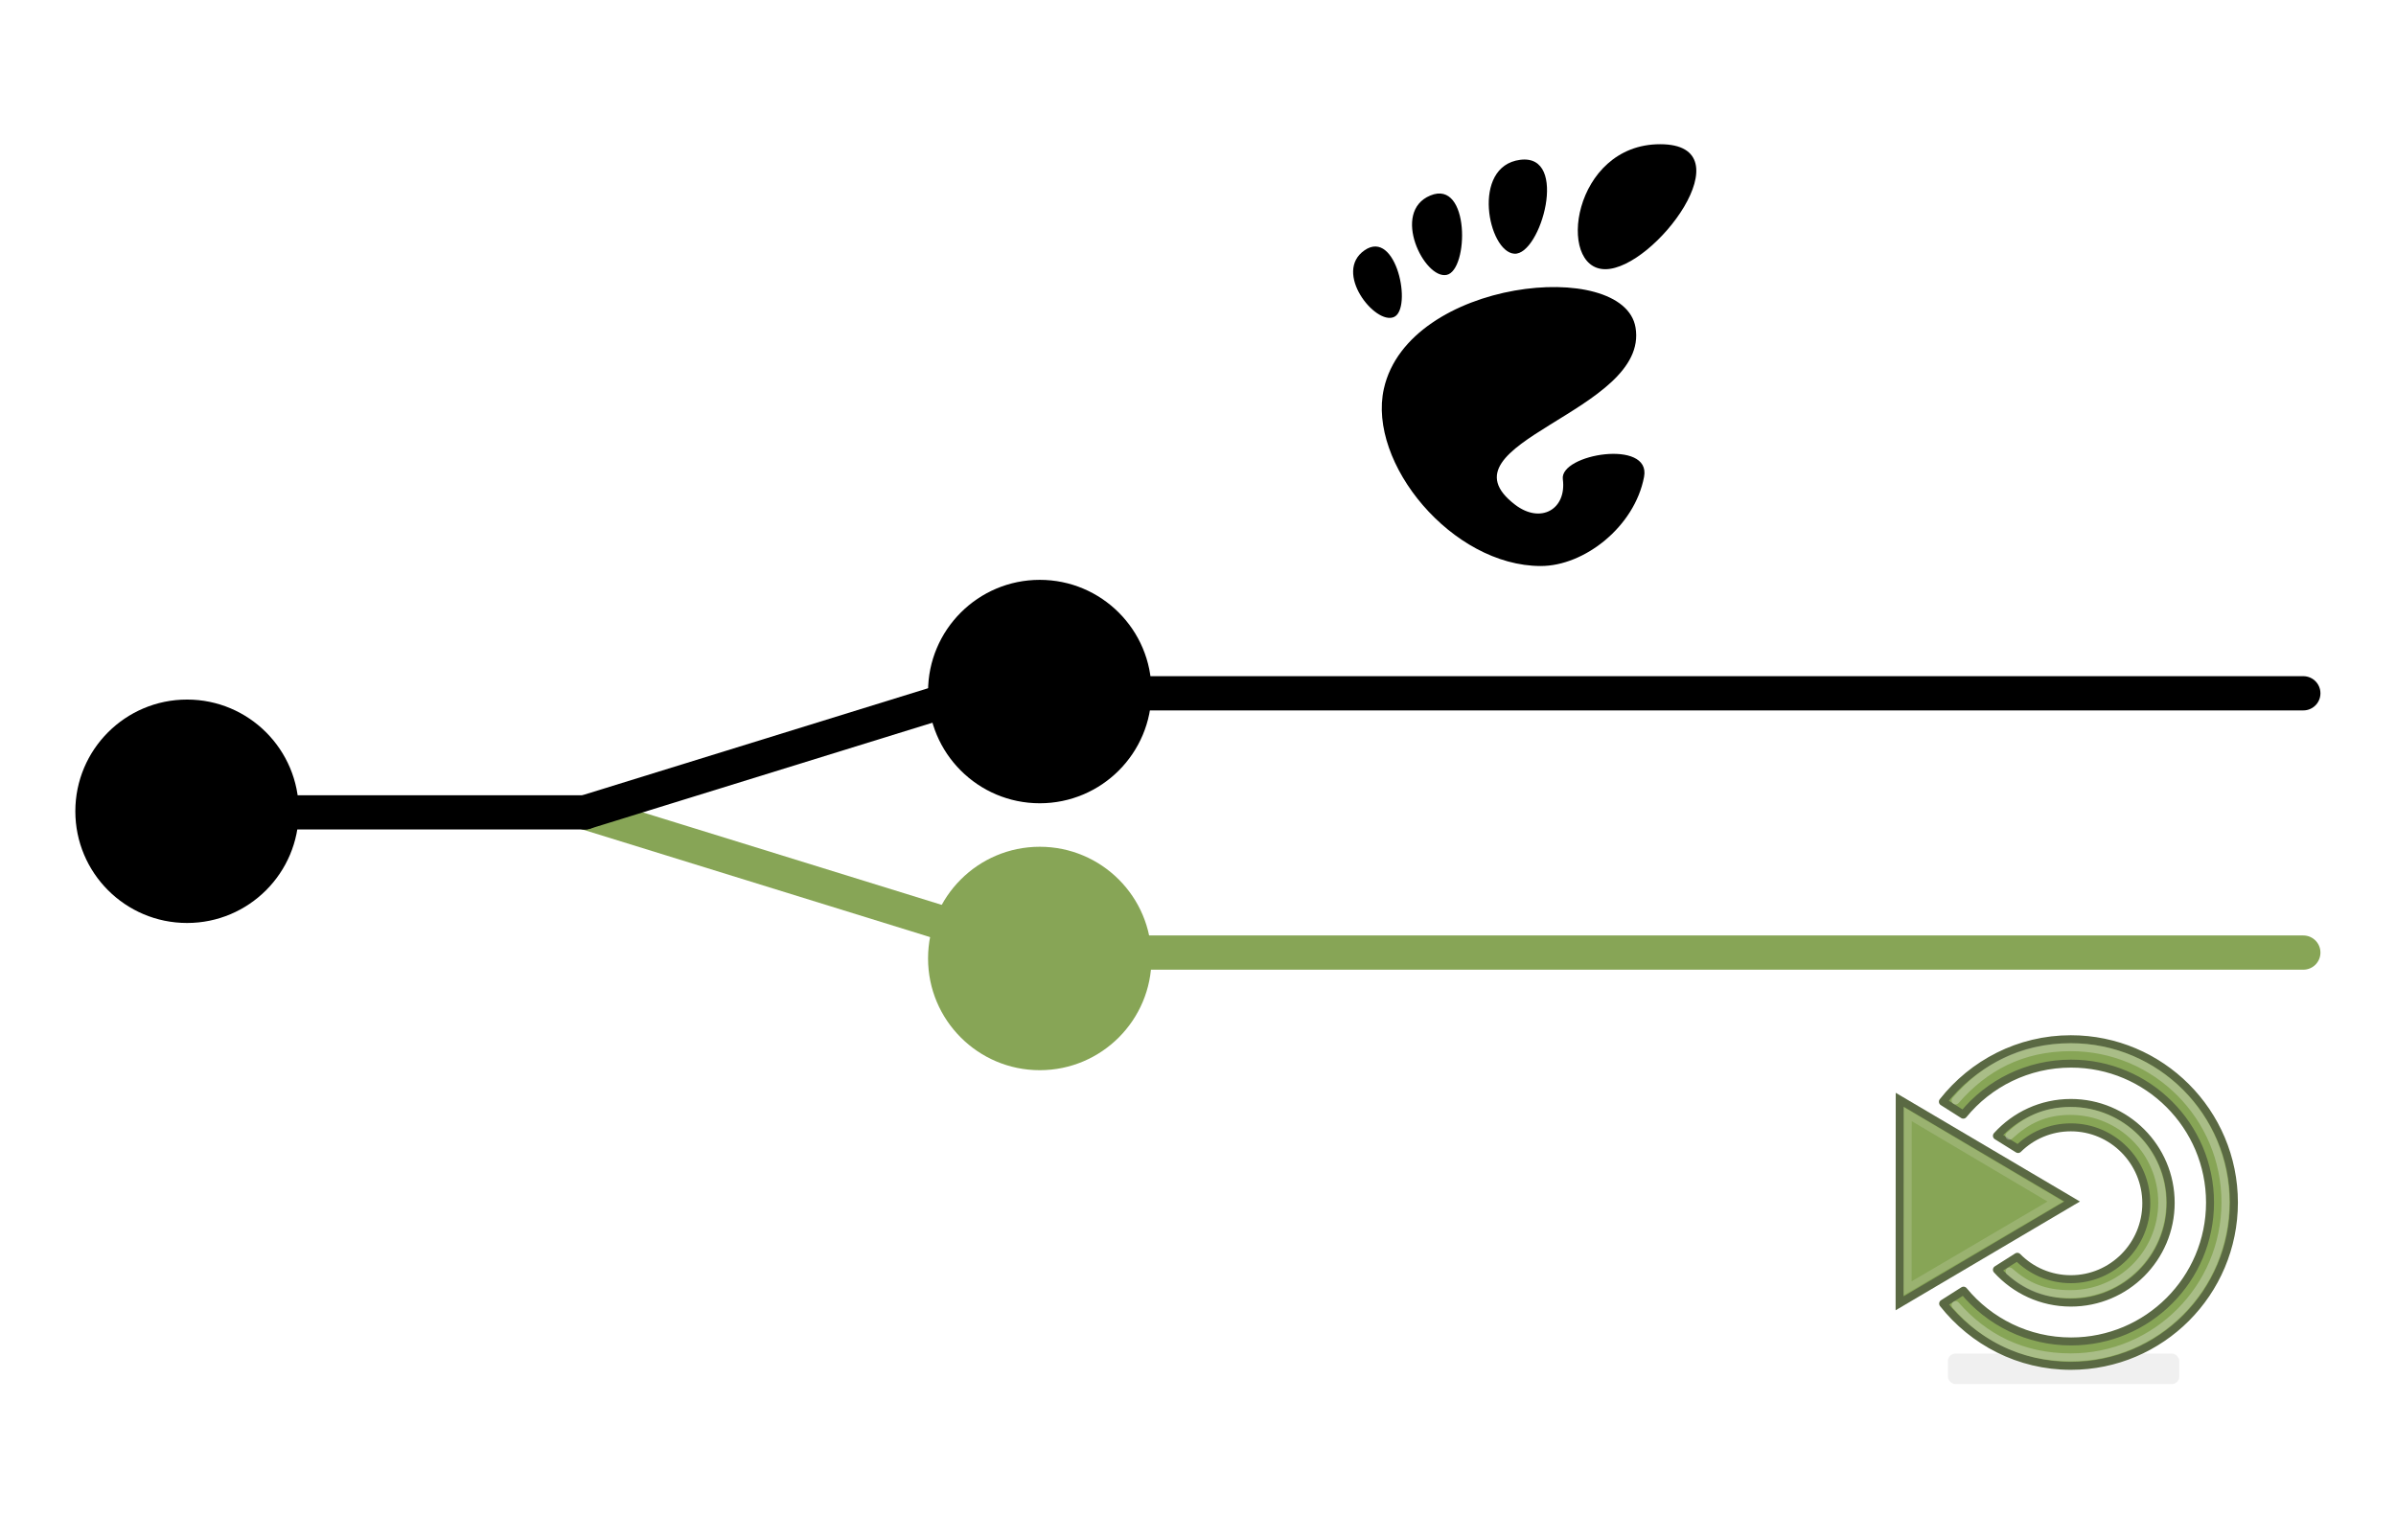 <svg width="280" height="180" version="1.0" xmlns="http://www.w3.org/2000/svg" xmlns:xlink="http://www.w3.org/1999/xlink"><defs><filter id="filter5761" x="-.078" y="-.417" width="1.155" height="1.834"><feGaussianBlur stdDeviation="0.451"/></filter></defs><g transform="matrix(.143 0 0 .143 128.35 -18.806)"><g transform="translate(925.83 120.88)"><g transform="matrix(2.915 0 0 2.915 -717.59 128.5)" style="fill:#000000"><g style="fill:#000000"><path d="m86.068 0c-24.602 0-29.217 35.041-15.377 35.041 13.838 0 39.98-35.041 15.377-35.041z" style="fill:#000000"/><path d="m45.217 30.699c7.369.45 15.454-28.122 1.604-26.325-13.845 1.797-8.976 25.875-1.604 26.325z" style="fill:#000000"/><path d="m11.445 48.453c5.241-2.307.675-24.872-8.237-18.718-8.908 6.155 2.996 21.024 8.237 18.718z" style="fill:#000000"/><path d="m26.212 36.642c6.239-1.272 6.581-26.864-4.545-22.273-11.128 4.592-1.689 23.547 4.545 22.273z" style="fill:#000000"/><path d="m58.791 93.913c1.107 8.454-6.202 12.629-13.36 7.179-22.787-17.349 37.729-26.004 33.74-49.706-3.311-19.674-63.676-13.617-70.55 17.167-4.653 20.821 19.153 49.707 43.993 49.707 12.22 0 26.315-11.034 28.952-25.012 2.014-10.659-23.699-6.388-22.775.665z" style="fill:#000000"/></g></g></g></g><g transform="matrix(.931 0 0 .931 219.18 117.69)"><rect transform="matrix(2.084 0 0 1.477 .679 15.488)" x="4.031" y="18.969" width="13.938" height="2.594" rx=".45" ry=".635" style="fill:#000000;filter:url(#filter5761);opacity:.241"/><path d="m37.757 11.747s5.141 5.035 5.157 12.721c.017 7.752-5.355 12.986-5.355 12.986" style="fill:none;opacity:.194;stroke-linecap:round;stroke-width:1px;stroke:#ffffff"/><path d="m30.616 16.915s3.687 2.501 3.636 7.686c-.05 5.118-3.636 7.288-3.636 7.288" style="fill:none;opacity:.19;stroke-linecap:round;stroke-width:1px;stroke:#ffffff"/><path d="m3.033 11.648 21.638 12.77-21.654 12.78z" style="fill-rule:evenodd;fill:#87a556;stroke-width:1px;stroke:#5a6943"/><path d="m4.042 13.453 18.523 10.968-18.537 10.891z" style="fill:none;opacity:.181;stroke-width:1px;stroke:#eeeeec"/><path d="m38.154 11.237s5.427 5.464 5.427 13.249c0 7.851-5.427 13.182-5.427 13.182" style="fill:none;opacity:.324;stroke-linecap:round;stroke-width:1px;stroke:#ffffff"/><path d="m33.305 17.049s2.78 2.878 2.78 7.221c0 4.276-2.515 7.221-2.515 7.221" style="fill:none;opacity:.324;stroke-linecap:round;stroke-width:1px;stroke:#ffffff"/><path d="m44.983 24.546c0-11.316-9.17-20.5-20.469-20.5-6.524 0-12.313 3.077-16.062 7.844l2.562 1.625c3.199-3.915 8.085-6.406 13.531-6.406 9.626-1e-7 17.438 7.812 17.438 17.438s-7.812 17.438-17.438 17.438c-5.43 0-10.301-2.48-13.5-6.375l-2.562 1.625c3.75 4.747 9.523 7.812 16.031 7.812 11.299 0 20.469-9.184 20.469-20.5z" style="fill:#87a556;stroke-linecap:round;stroke-linejoin:round;stroke:#5a6943"/><path d="m37.046 24.577c0-6.917-5.614-12.531-12.531-12.531-3.683 0-6.988 1.593-9.281 4.125l2.656 1.656c1.708-1.687 4.044-2.719 6.625-2.719 5.227 0 9.469 4.27 9.469 9.531 0 5.261-4.242 9.531-9.469 9.531-2.629 1e-6-5.003-1.069-6.719-2.812l-2.562 1.625c2.293 2.532 5.598 4.125 9.281 4.125 6.917 0 12.531-5.614 12.531-12.531z" style="fill:#87a556;stroke-linecap:round;stroke-linejoin:round;stroke:#5a6943"/><path d="m10.045 37.421c3.561 4.072 8.326 6.562 14.453 6.562 10.721 0 19.422-8.722 19.422-19.469 0-10.747-8.701-19.469-19.422-19.469-6.158 0-10.831 2.514-14.453 6.688" style="fill:none;opacity:.333;stroke-linecap:round;stroke-linejoin:round;stroke:#eeeeec"/><path d="m16.827 33.202c2.164 1.899 4.331 2.844 7.625 2.844 6.365 0 11.531-5.152 11.531-11.5s-5.166-11.5-11.531-11.5c-3.31 0-5.553 1.208-7.656 3.125" style="fill:none;opacity:.333;stroke-linecap:round;stroke-linejoin:round;stroke:#eeeeec"/></g><circle cx="21.86" cy="94.815" r="13.056" style="fill:#000000;paint-order:markers fill stroke"/><path d="m68.356 94.942 52.941 16.388" style="fill:none;stroke-linecap:round;stroke-width:4;stroke:#87a556"/><path d="m121.3 81.027h147.87" style="fill-rule:evenodd;fill:#4d4d4d;stroke-linecap:round;stroke-width:4;stroke:#000000"/><path d="m121.3 111.33h147.87" style="fill-rule:evenodd;fill:#4d4d4d;stroke-linecap:round;stroke-width:4;stroke:#87a556"/><circle cx="121.51" cy="80.824" r="13.056" style="fill:#000000;paint-order:markers fill stroke"/><circle cx="121.51" cy="112.02" r="13.056" style="fill:#87a556;paint-order:markers fill stroke"/><path d="m26.906 94.942h41.45" style="fill-rule:evenodd;fill:#4d4d4d;stroke-linecap:round;stroke-width:4;stroke:#000000"/><path d="m68.356 94.942 52.941-16.388" style="fill:none;stroke-linecap:round;stroke-width:4;stroke:#000000"/></svg>
